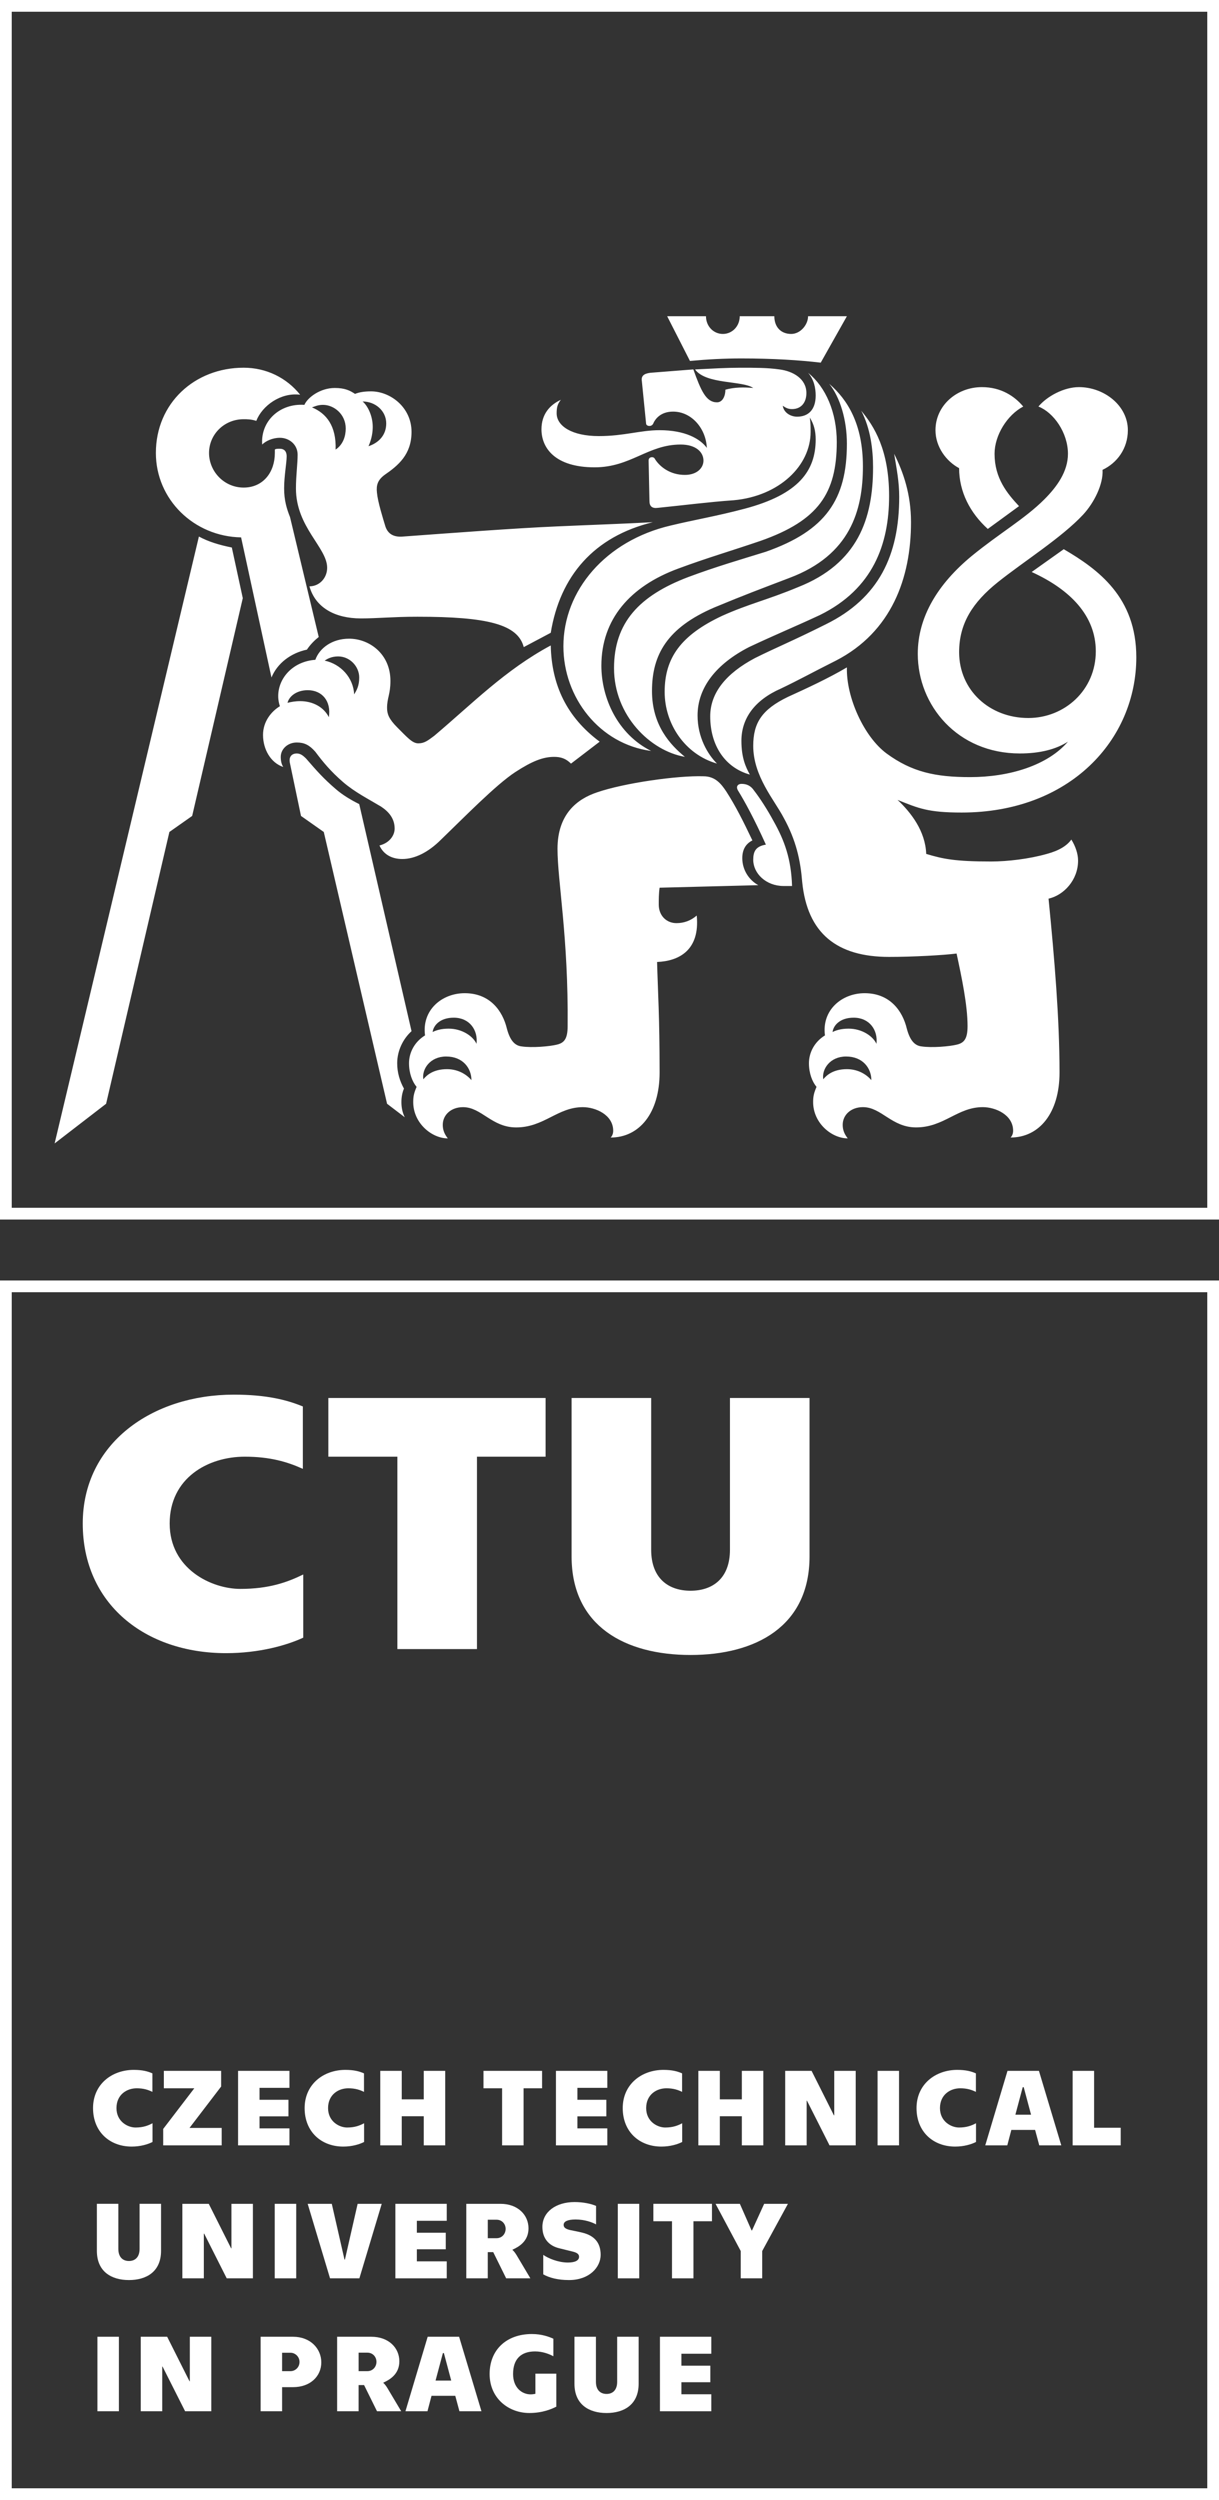 <?xml version="1.0" encoding="utf-8"?>
<!-- Generator: Adobe Illustrator 15.0.0, SVG Export Plug-In . SVG Version: 6.00 Build 0)  -->
<!DOCTYPE svg PUBLIC "-//W3C//DTD SVG 1.1//EN" "http://www.w3.org/Graphics/SVG/1.1/DTD/svg11.dtd">
<svg version="1.1" id="Layer_1" xmlns="http://www.w3.org/2000/svg" xmlns:xlink="http://www.w3.org/1999/xlink" x="0px" y="0px"
	 width="141.02px" height="289.094px" viewBox="0 0 141.02 289.094" enable-background="new 0 0 141.02 289.094"
	 xml:space="preserve">
<rect x="0" y="0" width="141.02" height="289.094" fill="#333333" stroke="none"/>
<g>
	<g>
		<path fill="#FFFFFF" d="M141.02,141.022H0V0h141.02V141.022z M1.357,139.664h138.306V1.356H1.357V139.664z"/>
	</g>
	<g>
		<path fill="#FFFFFF" d="M23.011,62.043c1.074,0.587,2.343,0.977,3.807,1.269l1.269,5.857l-5.857,25.184l-2.635,1.854l-7.32,31.429
			l-5.955,4.587L23.011,62.043z M27.892,62.141c-5.466-0.098-9.859-4.393-9.859-9.761c0-5.759,4.49-9.859,10.151-9.859
			c2.635,0,4.978,1.171,6.539,3.124c-2.244-0.292-4.392,1.269-5.075,3.026c-0.585-0.195-1.074-0.195-1.464-0.195
			c-2.245,0-4.002,1.757-4.002,3.904c0,2.147,1.758,4.002,4.002,4.002c2.245,0,3.612-1.758,3.612-4.002c0-0.098,0-0.292,0-0.39
			c0.097-0.099,0.292-0.099,0.585-0.099c0.39,0,0.781,0.196,0.781,0.879c0,0.781-0.293,2.245-0.293,3.709
			c0,1.366,0.293,2.342,0.683,3.318l3.32,13.861c-0.489,0.391-0.977,0.878-1.368,1.464c-1.854,0.391-3.416,1.562-4.098,3.221
			L27.892,62.141z M48.292,71.316c-2.83,0-4.588,0.196-6.541,0.196c-3.025,0-5.27-1.27-5.953-3.71c1.171,0,2.049-0.976,2.049-2.147
			c0-2.343-3.611-4.685-3.611-9.175c0-1.464,0.195-2.831,0.195-3.904c0-1.171-0.976-1.952-2.05-1.952
			c-0.878,0-1.659,0.39-2.05,0.781c-0.195-2.733,2.05-4.783,4.881-4.588c0.39-0.878,1.854-1.953,3.514-1.953
			c1.171,0,1.757,0.293,2.343,0.684c0.488-0.195,1.073-0.293,1.854-0.293c2.245,0,4.685,1.855,4.685,4.685
			c0,2.636-1.562,3.904-3.123,4.979c-0.781,0.586-0.976,1.171-0.878,2.049c0.097,1.074,0.683,2.929,0.976,3.905
			c0.292,0.878,0.976,1.269,2.05,1.171c5.368-0.391,13.079-0.975,17.764-1.171c4.393-0.195,7.517-0.293,11.128-0.488
			c-6.834,1.659-10.738,6.247-11.811,12.788l-3.124,1.657C59.907,72.193,56.393,71.316,48.292,71.316z M43.899,97.769
			c1.171-0.294,1.756-1.172,1.756-1.952c0-1.172-0.683-1.952-1.562-2.538c-1.464-0.88-3.025-1.659-4.392-2.831
			c-1.465-1.269-2.343-2.342-3.221-3.515c-0.683-0.779-1.269-1.073-2.148-1.073c-1.073,0-1.854,0.781-1.854,1.659
			c0,0.488,0.098,0.881,0.292,1.173c-1.464-0.488-2.342-2.051-2.342-3.71c0-1.562,0.977-2.732,1.952-3.318
			c-0.097-0.292-0.195-0.684-0.195-1.172c0-2.05,1.659-4.002,4.295-4.195c0.488-1.368,1.953-2.442,3.905-2.442
			c2.342,0,4.782,1.758,4.782,4.882c0,1.562-0.39,1.952-0.39,3.122c0,0.684,0.195,1.27,1.171,2.246
			c1.172,1.172,1.757,1.854,2.44,1.854c0.684,0,1.074-0.292,1.854-0.878c4.392-3.708,8.199-7.613,13.471-10.443
			c0.098,4.586,1.854,8.298,5.661,11.127l-3.319,2.538c-0.585-0.586-1.171-0.782-1.952-0.782c-1.269,0-2.538,0.488-4.49,1.759
			c-2.246,1.464-5.954,5.27-8.589,7.808c-1.465,1.464-3.026,2.245-4.49,2.245C45.364,99.33,44.387,98.843,43.899,97.769z
			 M35.602,79.81c-1.269,0-2.147,0.682-2.342,1.464c0.39-0.099,0.879-0.196,1.463-0.196c1.465,0,2.734,0.685,3.32,1.856
			C38.336,81.077,37.262,79.81,35.602,79.81z M44.778,127.636l-7.321-31.429l-2.636-1.854l-1.269-6.052
			c-0.194-0.782,0.196-1.172,0.781-1.172c0.39,0,0.684,0.196,1.074,0.586c1.269,1.464,2.05,2.342,3.417,3.514
			c0.781,0.685,1.756,1.269,2.733,1.756l6.051,26.257c-0.975,0.879-1.659,2.246-1.659,3.708c0,1.076,0.294,2.052,0.781,2.93
			c-0.195,0.488-0.293,0.977-0.293,1.562c0,0.584,0.098,1.172,0.39,1.756L44.778,127.636z M39.995,49.549
			c0-1.659-1.367-2.733-2.636-2.733c-0.585,0-0.976,0.196-1.268,0.293c1.659,0.684,2.83,2.147,2.733,4.881
			C39.702,51.404,39.995,50.428,39.995,49.549z M41.557,78.344c0-1.269-1.074-2.438-2.441-2.438c-0.78,0-1.269,0.292-1.561,0.486
			c1.854,0.392,3.318,1.952,3.416,3.905C41.264,79.81,41.557,79.321,41.557,78.344z M44.681,48.965c0-1.465-1.27-2.539-2.733-2.539
			c0.584,0.488,1.171,1.66,1.171,2.929c0,0.584-0.098,1.366-0.489,2.245C43.802,51.209,44.681,50.33,44.681,48.965z M47.804,127.441
			c0-0.684,0.097-1.074,0.391-1.758c-0.489-0.584-0.879-1.562-0.879-2.734c0-1.17,0.585-2.438,1.854-3.22
			c-0.391-2.928,1.952-4.88,4.588-4.88c2.928,0,4.392,2.05,4.881,4.1c0.39,1.465,0.976,1.952,1.66,2.049
			c1.268,0.195,3.317,0,4.098-0.194c0.879-0.196,1.27-0.684,1.27-2.148c0.098-10.247-1.172-16.789-1.172-20.497
			c0-4.002,2.245-5.76,4.588-6.539c3.123-1.074,9.273-1.952,12.298-1.854c1.366,0,2.05,0.878,2.636,1.756
			c1.072,1.66,1.952,3.416,3.024,5.662c-0.78,0.39-1.17,1.074-1.17,2.05c0,1.366,0.779,2.538,1.854,3.124l-11.419,0.292
			c-0.099,0.684-0.099,1.368-0.099,1.952c0,1.27,0.88,2.147,2.05,2.147c0.878,0,1.66-0.292,2.344-0.878
			c0.391,4.002-2.052,5.27-4.587,5.368c0.096,3.611,0.292,6.245,0.292,12.787c0,4.684-2.343,7.514-5.662,7.514
			c0.197-0.194,0.294-0.486,0.294-0.78c0-1.854-2.05-2.733-3.514-2.733c-2.929,0-4.49,2.344-7.712,2.344
			c-2.83,0-4.002-2.344-6.149-2.344c-1.367,0-2.343,0.88-2.343,2.05c0,0.586,0.195,1.074,0.586,1.562
			C49.95,131.637,47.804,129.881,47.804,127.441z M51.61,122.17c-1.854,0-2.832,1.464-2.635,2.636
			c0.39-0.488,1.171-1.172,2.733-1.172c1.268,0,2.244,0.586,2.83,1.27C54.538,123.537,53.562,122.17,51.61,122.17z M52.489,117.68
			c-1.562,0-2.343,0.878-2.441,1.66c0.39-0.196,0.976-0.391,1.854-0.391c1.562,0,2.831,0.879,3.222,1.757
			C55.319,119.144,54.343,117.68,52.489,117.68z M65.177,74.733c0-6.443,4.882-12.201,12.396-13.959
			c2.832-0.683,5.271-1.074,8.59-1.952c6.247-1.659,8.199-4.392,8.199-8.004c0-0.976-0.195-1.757-0.684-2.538
			c0.098,0.585,0.098,1.074,0.098,1.659c0,3.904-3.611,7.418-8.882,7.907c-2.831,0.195-5.855,0.585-8.785,0.879
			c-0.682,0.097-0.976-0.196-0.976-0.781l-0.099-4.686c0-0.196,0.099-0.39,0.393-0.39c0.193,0,0.292,0.097,0.39,0.292
			c0.586,0.879,1.756,1.757,3.416,1.757c1.367,0,2.147-0.781,2.147-1.659c0-0.977-0.878-1.854-2.636-1.854
			c-3.808,0-5.76,2.636-9.956,2.636c-4.587,0-6.149-2.246-6.149-4.393c0-1.757,0.975-2.831,2.245-3.416
			c-0.391,0.488-0.489,0.878-0.489,1.562c0,1.464,1.758,2.635,4.881,2.635c2.927,0,4.781-0.683,7.027-0.683
			c2.928,0,4.686,0.976,5.466,2.049c-0.099-2.245-1.759-4.197-3.904-4.197c-1.464,0-2.05,0.879-2.246,1.269
			c-0.096,0.292-0.292,0.391-0.487,0.391c-0.196,0-0.391-0.098-0.391-0.292l-0.488-4.881c-0.098-0.585,0.196-0.878,0.977-0.976
			l4.978-0.391c0.878,2.44,1.464,3.807,2.734,3.807c0.682,0,0.976-0.781,0.976-1.463c1.074-0.294,2.147-0.294,3.22-0.197
			c-1.268-0.878-5.466-0.39-6.733-2.146c2.05-0.098,3.611-0.196,5.271-0.196c1.658,0,3.122,0,4.488,0.196
			c1.562,0.195,3.123,1.074,3.123,2.733c0,1.073-0.584,1.854-1.659,1.854c-0.391,0-0.683-0.098-1.074-0.391
			c0.098,0.781,0.88,1.27,1.66,1.27c1.27,0,2.147-0.781,2.147-2.441c0-0.879-0.195-1.854-0.878-2.635
			c2.05,1.659,3.318,4.587,3.318,8.003c0,5.955-2.146,9.078-8.784,11.421c-3.418,1.17-6.149,1.952-9.567,3.221
			c-5.562,2.049-8.881,5.857-8.881,11.225c0,3.71,1.853,7.907,5.759,9.859C69.375,86.055,65.177,80.688,65.177,74.733z
			 M71.034,77.27c0-5.271,2.928-8.393,8.588-10.542c3.124-1.171,6.149-2.049,8.979-2.927c6.932-2.44,9.372-6.053,9.372-12.494
			c0-2.733-0.782-5.369-2.05-6.931c2.147,1.855,3.903,4.685,3.903,9.565c0,5.076-1.464,10.249-8.491,12.884
			c-3.318,1.27-5.174,1.952-8.688,3.416c-5.466,2.344-7.222,5.466-7.222,9.664c0,4.002,2.146,6.248,3.806,7.613
			C75.23,86.837,71.034,82.735,71.034,77.27z M76.891,80.003c0-3.903,1.854-6.539,6.636-8.784c3.027-1.367,5.271-1.855,8.785-3.319
			c6.93-2.734,8.688-7.906,8.688-13.86c0-2.05-0.292-4.491-1.368-6.541c1.467,1.757,3.223,4.491,3.223,9.858
			c0,5.564-1.854,10.738-8.004,13.763c-2.928,1.367-4.88,2.149-8.2,3.708c-3.806,1.954-5.953,4.687-5.953,7.906
			c0,2.54,1.172,4.491,2.246,5.565C79.232,87.227,76.891,83.713,76.891,80.003z M85.771,41.448c-1.951,0-3.903,0.098-5.953,0.292
			l-2.636-5.172h4.489c0,1.171,0.88,2.049,1.952,2.049c1.074,0,1.952-0.878,1.952-2.049h4.004c0,1.268,0.779,2.049,1.951,2.049
			c1.072,0,1.952-1.073,1.952-2.049h4.49l-3.026,5.369C92.506,41.644,89.384,41.448,85.771,41.448z M82.162,82.835
			c0-2.733,1.854-4.978,5.172-6.735c2.342-1.172,4.294-1.952,8.199-3.906c6.148-3.024,8.492-8.002,8.492-14.738
			c0-1.757-0.294-3.221-0.586-4.977c1.073,2.146,1.951,4.685,1.951,7.906c0,6.441-2.243,12.689-8.688,16.007
			c-2.731,1.368-4.294,2.246-6.344,3.222c-3.123,1.366-4.588,3.514-4.588,6.052c0,1.952,0.488,3.026,0.977,3.904
			C83.918,88.789,82.162,86.249,82.162,82.835z M87.138,99.427c0-0.977,0.294-1.561,1.464-1.756
			c-1.365-3.026-2.439-4.979-3.22-6.248c-0.294-0.488,0-0.78,0.39-0.78c0.586,0,1.074,0.196,1.465,0.78
			c0.684,0.88,1.562,2.246,2.245,3.514c1.269,2.246,2.05,4.394,2.146,7.518h-0.977C88.602,102.454,87.138,100.988,87.138,99.427z
			 M94.067,127.441c0-0.684,0.099-1.074,0.393-1.758c-0.488-0.584-0.878-1.562-0.878-2.734c0-1.17,0.584-2.438,1.854-3.22
			c-0.39-2.928,1.952-4.88,4.588-4.88c2.928,0,4.392,2.05,4.88,4.1c0.39,1.465,0.976,1.952,1.66,2.049
			c1.268,0.195,3.317,0,4.098-0.194c0.88-0.196,1.27-0.684,1.27-2.148c0-2.439-0.682-5.659-1.27-8.394
			c-1.464,0.194-5.076,0.391-7.808,0.391c-6.052,0-9.468-2.732-10.054-8.688c-0.196-2.44-0.685-4.782-2.148-7.418
			c-1.071-2.05-3.514-4.782-3.514-8.298c0-2.634,0.977-4.195,4.004-5.66c2.146-0.976,4.684-2.147,6.832-3.415
			c-0.099,3.415,1.952,8.003,4.588,9.955c2.928,2.148,5.659,2.734,9.661,2.734c4.588,0,8.979-1.368,11.323-4.101
			c-1.365,0.878-3.222,1.366-5.563,1.366c-7.224,0-11.81-5.563-11.81-11.518c0-4.295,2.342-8.103,6.246-11.323
			c3.222-2.636,6.149-4.294,8.394-6.54c1.464-1.464,2.733-3.221,2.733-5.27c0-2.441-1.659-4.783-3.415-5.466
			c0.976-1.171,2.928-2.246,4.684-2.246c2.93,0,5.661,2.147,5.661,4.979c0,2.146-1.268,3.806-2.928,4.587
			c0.099,1.66-0.976,3.806-2.243,5.174c-2.442,2.635-6.933,5.466-9.86,7.809c-2.928,2.342-4.489,4.783-4.489,8.101
			c0,4.394,3.514,7.613,8.004,7.613c4.195,0,7.808-3.22,7.808-7.712c0-4.099-2.929-7.125-7.418-9.173l3.71-2.636
			c4.002,2.342,8.394,5.563,8.394,12.494c0,9.565-7.71,17.959-20.203,17.959c-3.906,0-4.979-0.486-7.42-1.464
			c1.562,1.464,3.222,3.611,3.318,6.247c1.951,0.586,3.319,0.878,7.518,0.878c1.854,0,4.392-0.292,6.441-0.878
			c1.464-0.392,2.342-0.976,2.83-1.659c0.487,0.781,0.779,1.659,0.779,2.439c0,2.246-1.657,4.002-3.415,4.394
			c0.684,6.93,1.27,13.859,1.27,20.107c0,4.684-2.342,7.514-5.662,7.514c0.196-0.194,0.294-0.486,0.294-0.78
			c0-1.854-2.05-2.733-3.514-2.733c-2.93,0-4.491,2.344-7.712,2.344c-2.829,0-4.001-2.344-6.149-2.344
			c-1.366,0-2.342,0.88-2.342,2.05c0,0.586,0.194,1.074,0.586,1.562C96.218,131.637,94.067,129.881,94.067,127.441z M97.875,122.17
			c-1.855,0-2.829,1.464-2.636,2.636c0.391-0.488,1.172-1.172,2.734-1.172c1.268,0,2.244,0.586,2.83,1.27
			C100.804,123.537,99.827,122.17,97.875,122.17z M98.753,117.68c-1.562,0-2.342,0.878-2.439,1.66
			c0.39-0.196,0.976-0.391,1.855-0.391c1.562,0,2.83,0.879,3.221,1.757C101.585,119.144,100.609,117.68,98.753,117.68z
			 M110.955,54.137c-1.464-0.781-2.734-2.439-2.734-4.392c0-2.831,2.44-4.979,5.37-4.979c2.244,0,3.806,1.074,4.781,2.246
			c-1.854,0.976-3.317,3.318-3.317,5.466c0,2.83,1.464,4.587,2.83,6.051l-3.612,2.636C112.223,59.31,110.955,56.87,110.955,54.137z"
			/>
	</g>
	<g>
		<path fill="#FFFFFF" d="M141.02,289.092H0V148.071h141.02V289.092z M1.357,287.736h138.306V149.43H1.357V287.736z"/>
	</g>
	<g>
		<path fill="#FFFFFF" d="M10.763,243.774c0-2.747,2.167-4.421,4.713-4.421c1.013,0,1.648,0.177,2.154,0.405v2.141
			c-0.481-0.239-1.026-0.418-1.812-0.418c-1.153,0-2.344,0.735-2.344,2.293c0,1.559,1.305,2.244,2.205,2.244
			c0.899,0,1.47-0.229,1.964-0.494v2.166c-0.519,0.267-1.381,0.533-2.408,0.533C12.702,248.224,10.763,246.524,10.763,243.774z"/>
		<path fill="#FFFFFF" d="M18.88,246.182l3.598-4.7h-3.523v-2.015h6.627v1.812l-3.662,4.789h3.726v2.015H18.88V246.182z"/>
		<path fill="#FFFFFF" d="M27.542,239.467h5.942v1.964h-3.459v1.382h3.344v1.913h-3.344v1.393h3.459v1.964h-5.942V239.467z"/>
	</g>
	<g>
		<path fill="#FFFFFF" d="M35.241,243.774c0-2.747,2.166-4.421,4.713-4.421c1.013,0,1.646,0.177,2.154,0.405v2.141
			c-0.482-0.239-1.027-0.418-1.812-0.418c-1.153,0-2.344,0.735-2.344,2.293c0,1.559,1.304,2.244,2.204,2.244
			c0.901,0,1.47-0.229,1.964-0.494v2.166c-0.519,0.267-1.38,0.533-2.407,0.533C37.179,248.224,35.241,246.524,35.241,243.774z"/>
	</g>
	<g>
		<path fill="#FFFFFF" d="M46.475,239.467v3.295h2.547v-3.295h2.483v8.615h-2.483v-3.368h-2.547v3.368h-2.483v-8.615H46.475z"/>
		<path fill="#FFFFFF" d="M58.086,241.481h-2.154v-2.015h6.778v2.015h-2.141v6.601h-2.483V241.481z"/>
		<path fill="#FFFFFF" d="M64.316,239.467h5.941v1.964h-3.458v1.382h3.345v1.913h-3.345v1.393h3.458v1.964h-5.941V239.467z"/>
	</g>
	<g>
		<path fill="#FFFFFF" d="M72.04,243.774c0-2.747,2.167-4.421,4.713-4.421c1.016,0,1.648,0.177,2.154,0.405v2.141
			c-0.48-0.239-1.027-0.418-1.812-0.418c-1.154,0-2.344,0.735-2.344,2.293c0,1.559,1.306,2.244,2.205,2.244s1.47-0.229,1.964-0.494
			v2.166c-0.52,0.267-1.382,0.533-2.407,0.533C73.979,248.224,72.04,246.524,72.04,243.774z"/>
	</g>
	<g>
		<path fill="#FFFFFF" d="M83.273,239.467v3.295h2.548v-3.295h2.482v8.615h-2.482v-3.368h-2.548v3.368H80.79v-8.615H83.273z"/>
		<path fill="#FFFFFF" d="M90.834,239.467h3.054l2.583,5.145h0.039v-5.145h2.482v8.615h-3.027l-2.61-5.168h-0.037v5.168h-2.483
			V239.467z"/>
		<path fill="#FFFFFF" d="M101.521,239.467h2.483v8.615h-2.483V239.467z"/>
	</g>
	<g>
		<path fill="#FFFFFF" d="M106.028,243.774c0-2.747,2.167-4.421,4.713-4.421c1.014,0,1.648,0.177,2.155,0.405v2.141
			c-0.481-0.239-1.026-0.418-1.812-0.418c-1.152,0-2.344,0.735-2.344,2.293c0,1.559,1.306,2.244,2.205,2.244s1.47-0.229,1.964-0.494
			v2.166c-0.52,0.267-1.382,0.533-2.409,0.533C107.968,248.224,106.028,246.524,106.028,243.774z"/>
	</g>
	<g>
		<path fill="#FFFFFF" d="M119.746,246.297h-2.749l-0.469,1.785h-2.548l2.573-8.615h3.636l2.585,8.615h-2.546L119.746,246.297z
			 M119.278,244.535l-0.849-3.181h-0.116l-0.849,3.181H119.278z"/>
		<path fill="#FFFFFF" d="M124.087,239.467h2.483v6.577h3.079v2.038h-5.562V239.467z"/>
	</g>
	<g>
		<path fill="#FFFFFF" d="M11.207,260.276v-5.435h2.483v5.207c0,0.976,0.532,1.407,1.229,1.407c0.696,0,1.229-0.432,1.229-1.407
			v-5.207h2.483v5.435c0,2.408-1.685,3.382-3.712,3.382C12.891,263.658,11.207,262.685,11.207,260.276z"/>
		<path fill="#FFFFFF" d="M21.097,254.842h3.053l2.585,5.145h0.038v-5.145h2.483v8.615h-3.028l-2.609-5.17H23.58v5.17h-2.483
			V254.842z"/>
		<path fill="#FFFFFF" d="M31.783,254.842h2.484v8.615h-2.484V254.842z"/>
		<path fill="#FFFFFF" d="M35.594,254.842h2.788l1.47,6.447h0.052l1.47-6.447h2.787l-2.585,8.615H38.18L35.594,254.842z"/>
		<path fill="#FFFFFF" d="M45.739,254.842h5.943v1.963h-3.459v1.38h3.345v1.915h-3.345v1.394h3.459v1.964h-5.943V254.842z"/>
		<path fill="#FFFFFF" d="M53.944,254.842h3.953c2.016,0,3.243,1.291,3.243,2.838c0,1.47-1.076,2.116-1.836,2.457l-0.013,0.051
			c0.114,0.076,0.316,0.329,0.481,0.607l1.583,2.662h-2.8l-1.495-3.028h-0.633v3.028h-2.484V254.842z M57.429,258.819
			c0.672,0,1.065-0.532,1.065-1.077s-0.393-1.064-1.065-1.064h-1v2.142H57.429z"/>
		<path fill="#FFFFFF" d="M62.847,263v-2.256c0.558,0.395,1.71,0.888,2.851,0.888c0.836,0,1.292-0.241,1.292-0.672
			c0-0.341-0.317-0.494-0.785-0.607c-0.558-0.14-0.9-0.216-1.546-0.381c-1.165-0.29-1.913-1.126-1.913-2.457
			c0-1.75,1.583-2.877,3.725-2.877c1.014,0,1.925,0.204,2.484,0.445v2.14c-0.431-0.241-1.305-0.57-2.356-0.57
			c-0.963,0-1.395,0.241-1.395,0.621c0,0.329,0.253,0.494,0.836,0.621c0.431,0.089,0.748,0.14,1.318,0.278
			c1.406,0.343,2.129,1.166,2.129,2.571c0,1.433-1.306,2.914-3.663,2.914C64.532,263.658,63.543,263.392,62.847,263z"/>
		<path fill="#FFFFFF" d="M71.47,254.842h2.482v8.615H71.47V254.842z"/>
	</g>
	<g>
		<path fill="#FFFFFF" d="M77.741,256.856h-2.156v-2.015h6.779v2.015h-2.141v6.601h-2.482V256.856z"/>
	</g>
	<g>
		<path fill="#FFFFFF" d="M85.693,260.302l-2.914-5.46h2.812l1.355,3.078h0.052l1.405-3.078h2.749l-2.977,5.46v3.155h-2.483V260.302
			z"/>
	</g>
	<g>
		<path fill="#FFFFFF" d="M11.27,270.214h2.484v8.615H11.27V270.214z"/>
		<path fill="#FFFFFF" d="M16.285,270.214h3.053l2.584,5.145h0.039v-5.145h2.483v8.615h-3.029l-2.61-5.168h-0.038v5.168h-2.483
			V270.214z"/>
	</g>
	<g>
		<path fill="#FFFFFF" d="M30.151,270.214h3.75c2.015,0,3.269,1.382,3.269,2.965c0,1.584-1.254,2.863-3.269,2.863h-1.267v2.787
			h-2.483V270.214z M33.611,274.192c0.544,0,1.039-0.443,1.039-1.064c0-0.607-0.495-1.064-1.039-1.064h-0.977v2.129H33.611z"/>
		<path fill="#FFFFFF" d="M39.002,270.214h3.954c2.014,0,3.243,1.291,3.243,2.838c0,1.47-1.078,2.116-1.837,2.459l-0.012,0.05
			c0.112,0.076,0.315,0.329,0.48,0.609l1.584,2.659h-2.8l-1.496-3.028h-0.633v3.028h-2.484V270.214z M42.487,274.192
			c0.671,0,1.065-0.531,1.065-1.076s-0.394-1.064-1.065-1.064h-1v2.141H42.487z"/>
		<path fill="#FFFFFF" d="M52.669,277.044h-2.75l-0.468,1.785h-2.547l2.572-8.615h3.636l2.585,8.615H53.15L52.669,277.044z
			 M52.2,275.282l-0.849-3.181h-0.115l-0.849,3.181H52.2z"/>
		<path fill="#FFFFFF" d="M56.642,274.521c0-2.812,1.963-4.623,4.891-4.623c1.141,0,1.976,0.315,2.484,0.543v2.028
			c-0.469-0.253-1.23-0.559-2.117-0.559c-1.609,0-2.545,0.862-2.545,2.61c0,1.623,1.063,2.357,2.026,2.357
			c0.19,0,0.379-0.025,0.558-0.064v-2.33h2.42v3.813c-0.519,0.267-1.584,0.735-3.118,0.735
			C58.834,279.033,56.642,277.334,56.642,274.521z"/>
	</g>
	<g>
		<path fill="#FFFFFF" d="M66.457,275.65v-5.437h2.483v5.209c0,0.974,0.532,1.405,1.23,1.405c0.696,0,1.228-0.432,1.228-1.405
			v-5.209h2.483v5.437c0,2.406-1.686,3.383-3.71,3.383C68.142,279.033,66.457,278.057,66.457,275.65z"/>
	</g>
	<g>
		<path fill="#FFFFFF" d="M76.346,270.214h5.941v1.964h-3.459v1.382h3.346v1.912h-3.346v1.394h3.459v1.964h-5.941V270.214z"/>
	</g>
	<g>
		<path fill="#FFFFFF" d="M45.971,168.445v22.249h9.207v-22.249h7.938v-6.788H37.985v6.788H45.971z M75.332,161.657h-9.207v18.319
			c0,8.113,6.248,11.4,13.763,11.4s13.764-3.287,13.764-11.4v-18.319h-9.207v17.549c0,3.289-1.974,4.741-4.557,4.741
			c-2.585,0-4.557-1.452-4.557-4.741V161.657z M9.573,176.175c0,9.268,7.188,14.99,16.582,14.99c3.806,0,7-0.897,8.927-1.793v-7.305
			c-1.833,0.897-3.947,1.668-7.281,1.668c-3.335,0-8.173-2.309-8.173-7.561s4.415-7.729,8.688-7.729
			c2.914,0,4.933,0.598,6.719,1.409v-7.216c-1.88-0.771-4.228-1.366-7.986-1.366C17.606,161.272,9.573,166.909,9.573,176.175"/>
	</g>
</g>
</svg>
